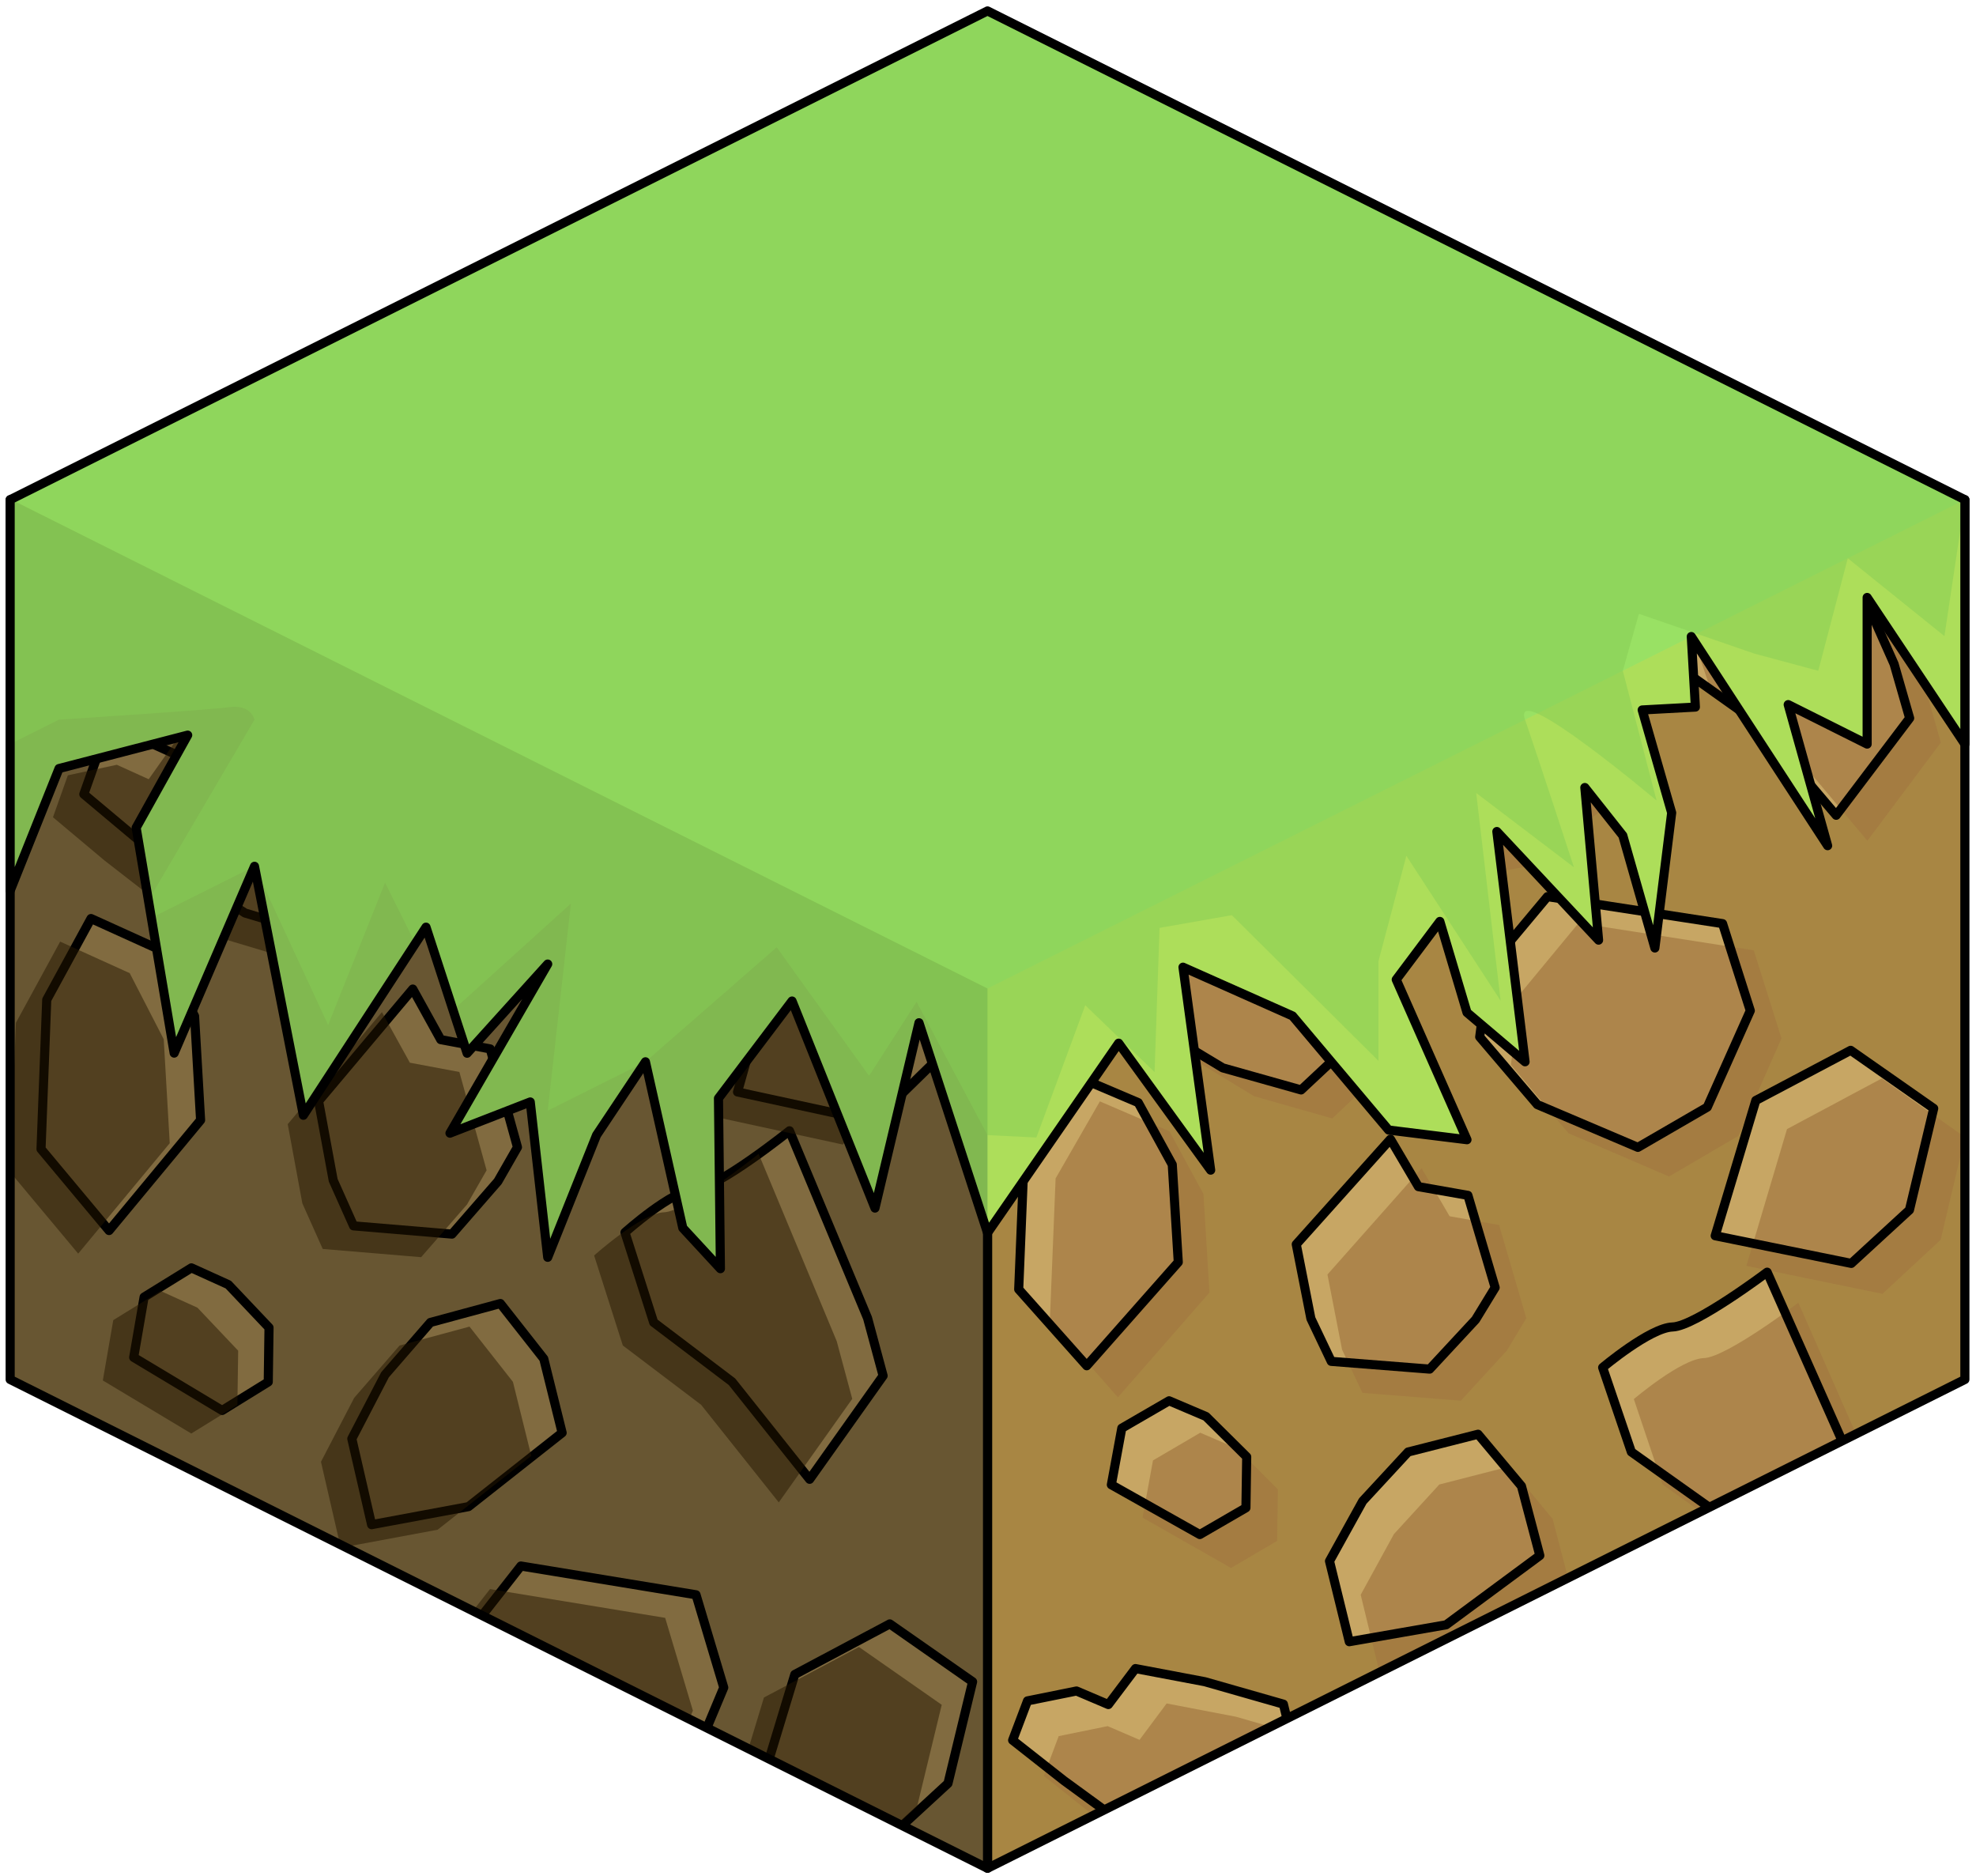 <?xml version="1.0" encoding="UTF-8" standalone="no"?><!DOCTYPE svg PUBLIC "-//W3C//DTD SVG 1.1//EN" "http://www.w3.org/Graphics/SVG/1.1/DTD/svg11.dtd"><svg width="100%" height="100%" viewBox="0 0 217 206" version="1.1" xmlns="http://www.w3.org/2000/svg" xmlns:xlink="http://www.w3.org/1999/xlink" xml:space="preserve" xmlns:serif="http://www.serif.com/" style="fill-rule:evenodd;clip-rule:evenodd;stroke-linecap:round;stroke-linejoin:round;stroke-miterlimit:1.5;"><g id="Grass_Block09"><g><path d="M215.779,54.865l0,96.598l-107.331,53.666l0,-96.598l107.331,-53.666Z" style="fill:#a88643;"/><clipPath id="_clip1"><path d="M215.779,54.865l0,96.598l-107.331,53.666l0,-96.598l107.331,-53.666Z"/></clipPath><g clip-path="url(#_clip1)"><path d="M113.976,236.019l-7.471,-8.393l0.629,-15.38l4.861,-8.365l7.639,3.249l3.734,6.804l0.66,10.712l-10.052,11.373" style="fill:#c7a664;stroke:#000;stroke-width:1px;"/><path d="M129.818,259.169l-9.713,-5.527l1.146,-6.28l5.191,-3.042l4.056,1.744l4.471,4.478l-0.085,5.659l-5.066,2.968Zm30.284,-23.855l-5.043,5.49l-10.805,-0.858l-2.238,-4.75l-1.605,-8.245l10.343,-11.669l3.071,5.268l5.435,0.966l2.991,10.238l-2.149,3.56Zm-42.702,5.118l-7.471,-8.485l0.629,-15.55l4.861,-8.457l7.639,3.284l3.734,6.879l0.66,10.831l-10.052,11.498Zm93.012,-28.564l-2.662,11.269l-6.387,5.934l-14.945,-3.07l4.461,-15.02l10.414,-5.565l9.119,6.452Zm-32.485,4.321l7.62,-4.465l4.724,-10.709l-3.045,-9.663l-19.233,-2.996l-6.432,7.782l-1.006,7.793l6.329,7.51l11.043,4.748Zm-36.987,-6.375l6.48,-6.129l-3.057,-12.703l-8.623,-2.491l-7.622,-1.459l-2.977,3.994l-3.5,-1.505l-5.378,1.098l-1.634,4.367l5.651,4.497l4.24,3.125l7.817,4.755l8.603,2.451Zm10.66,-25.764l10.639,-1.877l10.285,-7.689l-2.017,-7.71l-4.768,-5.755l-7.68,1.972l-4.984,5.448l-3.648,6.661l2.173,8.95Zm48.103,-4.723l8.068,-10.782l-1.706,-6.008l-8.575,-19.507c0,0 -7.897,6.006 -10.383,6.083c-2.485,0.077 -7.683,4.501 -7.683,4.501l3.152,9.371l8.6,6.18l8.527,10.162Zm-64.518,-7.172l-9.714,-5.527l1.146,-6.28l5.191,-3.041l4.057,1.744l4.47,4.478l-0.085,5.658l-5.065,2.968Zm30.283,-23.855l-5.042,5.49l-10.806,-0.858l-2.238,-4.75l-1.605,-8.245l10.344,-11.669l3.07,5.269l5.436,0.966l2.991,10.237l-2.15,3.56Zm-42.702,5.119l-7.47,-8.486l0.628,-15.55l4.861,-8.457l7.639,3.285l3.734,6.879l0.661,10.831l-10.053,11.498Zm93.013,-28.565l-2.662,11.27l-6.388,5.934l-14.945,-3.071l4.461,-15.019l10.415,-5.566l9.119,6.452Zm-32.486,4.321l7.621,-4.464l4.724,-10.709l-3.045,-9.663l-19.234,-2.997l-6.431,7.782l-1.006,7.794l6.329,7.509l11.042,4.748Zm-36.986,-6.374l6.48,-6.129l-3.057,-12.703l-8.623,-2.491l-7.622,-1.459l-2.977,3.994l-3.5,-1.505l-5.378,1.097l-1.634,4.368l5.651,4.496l4.24,3.125l7.816,4.756l8.604,2.451Zm10.659,-25.764l10.639,-1.878l10.285,-7.689l-2.016,-7.71l-4.769,-5.754l-7.679,1.972l-4.985,5.447l-3.648,6.662l2.173,8.95Zm48.103,-4.724l8.069,-10.782l-1.707,-6.007l-8.574,-19.507c0,0 -7.897,6.005 -10.383,6.082c-2.486,0.078 -7.683,4.502 -7.683,4.502l3.152,9.371l8.6,6.179l8.526,10.162Z" style="fill:#a37841;fill-opacity:0.7;"/><path d="M137.516,205.735l6.48,-6.062l-3.057,-12.565l-8.623,-2.463l-7.622,-1.443l-2.977,3.95l-3.5,-1.489l-5.378,1.086l-1.634,4.319l5.651,4.448l4.24,3.091l7.817,4.704l8.603,2.424Z" style="fill:#c7a664;"/><clipPath id="_clip2"><path d="M137.516,205.735l6.48,-6.062l-3.057,-12.565l-8.623,-2.463l-7.622,-1.443l-2.977,3.95l-3.5,-1.489l-5.378,1.086l-1.634,4.319l5.651,4.448l4.24,3.091l7.817,4.704l8.603,2.424Z"/></clipPath><g clip-path="url(#_clip2)"><path d="M129.818,259.169l-9.713,-5.527l1.146,-6.28l5.191,-3.042l4.056,1.744l4.471,4.478l-0.085,5.659l-5.066,2.968Zm30.284,-23.855l-5.043,5.49l-10.805,-0.858l-2.238,-4.75l-1.605,-8.245l10.343,-11.669l3.071,5.268l5.435,0.966l2.991,10.238l-2.149,3.56Zm-42.702,5.118l-7.471,-8.485l0.629,-15.55l4.861,-8.457l7.639,3.284l3.734,6.879l0.66,10.831l-10.052,11.498Zm93.012,-28.564l-2.662,11.269l-6.387,5.934l-14.945,-3.07l4.461,-15.02l10.414,-5.565l9.119,6.452Zm-32.485,4.321l7.62,-4.465l4.724,-10.709l-3.045,-9.663l-19.233,-2.996l-6.432,7.782l-1.006,7.793l6.329,7.51l11.043,4.748Zm-36.987,-6.375l6.48,-6.129l-3.057,-12.703l-8.623,-2.491l-7.622,-1.459l-2.977,3.994l-3.5,-1.505l-5.378,1.098l-1.634,4.367l5.651,4.497l4.24,3.125l7.817,4.755l8.603,2.451Zm10.66,-25.764l10.639,-1.877l10.285,-7.689l-2.017,-7.71l-4.768,-5.755l-7.68,1.972l-4.984,5.448l-3.648,6.661l2.173,8.95Zm48.103,-4.723l8.068,-10.782l-1.706,-6.008l-8.575,-19.507c0,0 -7.897,6.006 -10.383,6.083c-2.485,0.077 -7.683,4.501 -7.683,4.501l3.152,9.371l8.6,6.18l8.527,10.162Zm-64.518,-7.172l-9.714,-5.527l1.146,-6.28l5.191,-3.041l4.057,1.744l4.47,4.478l-0.085,5.658l-5.065,2.968Zm30.283,-23.855l-5.042,5.49l-10.806,-0.858l-2.238,-4.75l-1.605,-8.245l10.344,-11.669l3.07,5.269l5.436,0.966l2.991,10.237l-2.15,3.56Zm-42.702,5.119l-7.47,-8.486l0.628,-15.55l4.861,-8.457l7.639,3.285l3.734,6.879l0.661,10.831l-10.053,11.498Zm93.013,-28.565l-2.662,11.27l-6.388,5.934l-14.945,-3.071l4.461,-15.019l10.415,-5.566l9.119,6.452Zm-32.486,4.321l7.621,-4.464l4.724,-10.709l-3.045,-9.663l-19.234,-2.997l-6.431,7.782l-1.006,7.794l6.329,7.509l11.042,4.748Zm-36.986,-6.374l6.48,-6.129l-3.057,-12.703l-8.623,-2.491l-7.622,-1.459l-2.977,3.994l-3.5,-1.505l-5.378,1.097l-1.634,4.368l5.651,4.496l4.24,3.125l7.816,4.756l8.604,2.451Zm10.659,-25.764l10.639,-1.878l10.285,-7.689l-2.016,-7.71l-4.769,-5.754l-7.679,1.972l-4.985,5.447l-3.648,6.662l2.173,8.95Zm48.103,-4.724l8.069,-10.782l-1.707,-6.007l-8.574,-19.507c0,0 -7.897,6.005 -10.383,6.082c-2.486,0.078 -7.683,4.502 -7.683,4.502l3.152,9.371l8.6,6.179l8.526,10.162Z" style="fill:#a37841;fill-opacity:0.7;"/></g><path d="M137.516,205.735l6.48,-6.062l-3.057,-12.565l-8.623,-2.463l-7.622,-1.443l-2.977,3.95l-3.5,-1.489l-5.378,1.086l-1.634,4.319l5.651,4.448l4.24,3.091l7.817,4.704l8.603,2.424Z" style="fill:none;stroke:#000;stroke-width:1px;"/><path d="M174.503,212.04l7.62,-4.416l4.724,-10.592l-3.045,-9.558l-19.233,-2.963l-6.432,7.697l-1.006,7.708l6.329,7.428l11.043,4.696Z" style="fill:#c7a664;stroke:#000;stroke-width:1px;"/><path d="M196.279,175.58l8.068,-10.665l-1.706,-5.942l-8.575,-19.294c0,0 -7.897,5.94 -10.383,6.016c-2.485,0.077 -7.683,4.453 -7.683,4.453l3.152,9.269l8.6,6.112l8.527,10.051Z" style="fill:#c7a664;"/><clipPath id="_clip3"><path d="M196.279,175.58l8.068,-10.665l-1.706,-5.942l-8.575,-19.294c0,0 -7.897,5.94 -10.383,6.016c-2.485,0.077 -7.683,4.453 -7.683,4.453l3.152,9.269l8.6,6.112l8.527,10.051Z"/></clipPath><g clip-path="url(#_clip3)"><path d="M129.818,259.169l-9.713,-5.527l1.146,-6.28l5.191,-3.042l4.056,1.744l4.471,4.478l-0.085,5.659l-5.066,2.968Zm30.284,-23.855l-5.043,5.49l-10.805,-0.858l-2.238,-4.75l-1.605,-8.245l10.343,-11.669l3.071,5.268l5.435,0.966l2.991,10.238l-2.149,3.56Zm-42.702,5.118l-7.471,-8.485l0.629,-15.55l4.861,-8.457l7.639,3.284l3.734,6.879l0.66,10.831l-10.052,11.498Zm93.012,-28.564l-2.662,11.269l-6.387,5.934l-14.945,-3.07l4.461,-15.02l10.414,-5.565l9.119,6.452Zm-32.485,4.321l7.62,-4.465l4.724,-10.709l-3.045,-9.663l-19.233,-2.996l-6.432,7.782l-1.006,7.793l6.329,7.51l11.043,4.748Zm-36.987,-6.375l6.48,-6.129l-3.057,-12.703l-8.623,-2.491l-7.622,-1.459l-2.977,3.994l-3.5,-1.505l-5.378,1.098l-1.634,4.367l5.651,4.497l4.24,3.125l7.817,4.755l8.603,2.451Zm10.66,-25.764l10.639,-1.877l10.285,-7.689l-2.017,-7.71l-4.768,-5.755l-7.68,1.972l-4.984,5.448l-3.648,6.661l2.173,8.95Zm48.103,-4.723l8.068,-10.782l-1.706,-6.008l-8.575,-19.507c0,0 -7.897,6.006 -10.383,6.083c-2.485,0.077 -7.683,4.501 -7.683,4.501l3.152,9.371l8.6,6.18l8.527,10.162Zm-64.518,-7.172l-9.714,-5.527l1.146,-6.28l5.191,-3.041l4.057,1.744l4.47,4.478l-0.085,5.658l-5.065,2.968Zm30.283,-23.855l-5.042,5.49l-10.806,-0.858l-2.238,-4.75l-1.605,-8.245l10.344,-11.669l3.07,5.269l5.436,0.966l2.991,10.237l-2.15,3.56Zm-42.702,5.119l-7.47,-8.486l0.628,-15.55l4.861,-8.457l7.639,3.285l3.734,6.879l0.661,10.831l-10.053,11.498Zm93.013,-28.565l-2.662,11.27l-6.388,5.934l-14.945,-3.071l4.461,-15.019l10.415,-5.566l9.119,6.452Zm-32.486,4.321l7.621,-4.464l4.724,-10.709l-3.045,-9.663l-19.234,-2.997l-6.431,7.782l-1.006,7.794l6.329,7.509l11.042,4.748Zm-36.986,-6.374l6.48,-6.129l-3.057,-12.703l-8.623,-2.491l-7.622,-1.459l-2.977,3.994l-3.5,-1.505l-5.378,1.097l-1.634,4.368l5.651,4.496l4.24,3.125l7.816,4.756l8.604,2.451Zm10.659,-25.764l10.639,-1.878l10.285,-7.689l-2.016,-7.71l-4.769,-5.754l-7.679,1.972l-4.985,5.447l-3.648,6.662l2.173,8.95Zm48.103,-4.724l8.069,-10.782l-1.707,-6.007l-8.574,-19.507c0,0 -7.897,6.005 -10.383,6.082c-2.486,0.078 -7.683,4.502 -7.683,4.502l3.152,9.371l8.6,6.179l8.526,10.162Z" style="fill:#a37841;fill-opacity:0.7;"/></g><path d="M196.279,175.58l8.068,-10.665l-1.706,-5.942l-8.575,-19.294c0,0 -7.897,5.94 -10.383,6.016c-2.485,0.077 -7.683,4.453 -7.683,4.453l3.152,9.269l8.6,6.112l8.527,10.051Z" style="fill:none;stroke:#000;stroke-width:1px;"/><path d="M148.176,180.252l10.639,-1.857l10.285,-7.605l-2.017,-7.626l-4.768,-5.692l-7.68,1.95l-4.984,5.389l-3.648,6.588l2.173,8.853" style="fill:#c7a664;"/><clipPath id="_clip4"><path d="M148.176,180.252l10.639,-1.857l10.285,-7.605l-2.017,-7.626l-4.768,-5.692l-7.68,1.95l-4.984,5.389l-3.648,6.588l2.173,8.853"/></clipPath><g clip-path="url(#_clip4)"><path d="M129.818,259.169l-9.713,-5.527l1.146,-6.28l5.191,-3.042l4.056,1.744l4.471,4.478l-0.085,5.659l-5.066,2.968Zm30.284,-23.855l-5.043,5.49l-10.805,-0.858l-2.238,-4.75l-1.605,-8.245l10.343,-11.669l3.071,5.268l5.435,0.966l2.991,10.238l-2.149,3.56Zm-42.702,5.118l-7.471,-8.485l0.629,-15.55l4.861,-8.457l7.639,3.284l3.734,6.879l0.66,10.831l-10.052,11.498Zm93.012,-28.564l-2.662,11.269l-6.387,5.934l-14.945,-3.07l4.461,-15.02l10.414,-5.565l9.119,6.452Zm-32.485,4.321l7.62,-4.465l4.724,-10.709l-3.045,-9.663l-19.233,-2.996l-6.432,7.782l-1.006,7.793l6.329,7.51l11.043,4.748Zm-36.987,-6.375l6.48,-6.129l-3.057,-12.703l-8.623,-2.491l-7.622,-1.459l-2.977,3.994l-3.5,-1.505l-5.378,1.098l-1.634,4.367l5.651,4.497l4.24,3.125l7.817,4.755l8.603,2.451Zm10.66,-25.764l10.639,-1.877l10.285,-7.689l-2.017,-7.71l-4.768,-5.755l-7.68,1.972l-4.984,5.448l-3.648,6.661l2.173,8.95Zm48.103,-4.723l8.068,-10.782l-1.706,-6.008l-8.575,-19.507c0,0 -7.897,6.006 -10.383,6.083c-2.485,0.077 -7.683,4.501 -7.683,4.501l3.152,9.371l8.6,6.18l8.527,10.162Zm-64.518,-7.172l-9.714,-5.527l1.146,-6.28l5.191,-3.041l4.057,1.744l4.47,4.478l-0.085,5.658l-5.065,2.968Zm30.283,-23.855l-5.042,5.49l-10.806,-0.858l-2.238,-4.75l-1.605,-8.245l10.344,-11.669l3.07,5.269l5.436,0.966l2.991,10.237l-2.15,3.56Zm-42.702,5.119l-7.47,-8.486l0.628,-15.55l4.861,-8.457l7.639,3.285l3.734,6.879l0.661,10.831l-10.053,11.498Zm93.013,-28.565l-2.662,11.27l-6.388,5.934l-14.945,-3.071l4.461,-15.019l10.415,-5.566l9.119,6.452Zm-32.486,4.321l7.621,-4.464l4.724,-10.709l-3.045,-9.663l-19.234,-2.997l-6.431,7.782l-1.006,7.794l6.329,7.509l11.042,4.748Zm-36.986,-6.374l6.48,-6.129l-3.057,-12.703l-8.623,-2.491l-7.622,-1.459l-2.977,3.994l-3.5,-1.505l-5.378,1.097l-1.634,4.368l5.651,4.496l4.24,3.125l7.816,4.756l8.604,2.451Zm10.659,-25.764l10.639,-1.878l10.285,-7.689l-2.016,-7.71l-4.769,-5.754l-7.679,1.972l-4.985,5.447l-3.648,6.662l2.173,8.95Zm48.103,-4.724l8.069,-10.782l-1.707,-6.007l-8.574,-19.507c0,0 -7.897,6.005 -10.383,6.082c-2.486,0.078 -7.683,4.502 -7.683,4.502l3.152,9.371l8.6,6.179l8.526,10.162Z" style="fill:#a37841;fill-opacity:0.7;"/></g><path d="M148.176,180.252l10.639,-1.857l10.285,-7.605l-2.017,-7.626l-4.768,-5.692l-7.68,1.95l-4.984,5.389l-3.648,6.588l2.173,8.853" style="fill:none;stroke:#000;stroke-width:1px;"/><path d="M206.988,207.766l-9.119,-6.381l-10.414,5.505l-4.461,14.855l14.945,3.037l6.387,-5.869l2.662,-11.147" style="fill:#c7a664;"/><clipPath id="_clip5"><path d="M206.988,207.766l-9.119,-6.381l-10.414,5.505l-4.461,14.855l14.945,3.037l6.387,-5.869l2.662,-11.147"/></clipPath><g clip-path="url(#_clip5)"><path d="M129.818,259.169l-9.713,-5.527l1.146,-6.28l5.191,-3.042l4.056,1.744l4.471,4.478l-0.085,5.659l-5.066,2.968Zm30.284,-23.855l-5.043,5.49l-10.805,-0.858l-2.238,-4.75l-1.605,-8.245l10.343,-11.669l3.071,5.268l5.435,0.966l2.991,10.238l-2.149,3.56Zm-42.702,5.118l-7.471,-8.485l0.629,-15.55l4.861,-8.457l7.639,3.284l3.734,6.879l0.66,10.831l-10.052,11.498Zm93.012,-28.564l-2.662,11.269l-6.387,5.934l-14.945,-3.07l4.461,-15.02l10.414,-5.565l9.119,6.452Zm-32.485,4.321l7.62,-4.465l4.724,-10.709l-3.045,-9.663l-19.233,-2.996l-6.432,7.782l-1.006,7.793l6.329,7.51l11.043,4.748Zm-36.987,-6.375l6.48,-6.129l-3.057,-12.703l-8.623,-2.491l-7.622,-1.459l-2.977,3.994l-3.5,-1.505l-5.378,1.098l-1.634,4.367l5.651,4.497l4.24,3.125l7.817,4.755l8.603,2.451Zm10.66,-25.764l10.639,-1.877l10.285,-7.689l-2.017,-7.71l-4.768,-5.755l-7.68,1.972l-4.984,5.448l-3.648,6.661l2.173,8.95Zm48.103,-4.723l8.068,-10.782l-1.706,-6.008l-8.575,-19.507c0,0 -7.897,6.006 -10.383,6.083c-2.485,0.077 -7.683,4.501 -7.683,4.501l3.152,9.371l8.6,6.18l8.527,10.162Zm-64.518,-7.172l-9.714,-5.527l1.146,-6.28l5.191,-3.041l4.057,1.744l4.47,4.478l-0.085,5.658l-5.065,2.968Zm30.283,-23.855l-5.042,5.49l-10.806,-0.858l-2.238,-4.75l-1.605,-8.245l10.344,-11.669l3.07,5.269l5.436,0.966l2.991,10.237l-2.15,3.56Zm-42.702,5.119l-7.47,-8.486l0.628,-15.55l4.861,-8.457l7.639,3.285l3.734,6.879l0.661,10.831l-10.053,11.498Zm93.013,-28.565l-2.662,11.27l-6.388,5.934l-14.945,-3.071l4.461,-15.019l10.415,-5.566l9.119,6.452Zm-32.486,4.321l7.621,-4.464l4.724,-10.709l-3.045,-9.663l-19.234,-2.997l-6.431,7.782l-1.006,7.794l6.329,7.509l11.042,4.748Zm-36.986,-6.374l6.48,-6.129l-3.057,-12.703l-8.623,-2.491l-7.622,-1.459l-2.977,3.994l-3.5,-1.505l-5.378,1.097l-1.634,4.368l5.651,4.496l4.24,3.125l7.816,4.756l8.604,2.451Zm10.659,-25.764l10.639,-1.878l10.285,-7.689l-2.016,-7.71l-4.769,-5.754l-7.679,1.972l-4.985,5.447l-3.648,6.662l2.173,8.95Zm48.103,-4.724l8.069,-10.782l-1.707,-6.007l-8.574,-19.507c0,0 -7.897,6.005 -10.383,6.082c-2.486,0.078 -7.683,4.502 -7.683,4.502l3.152,9.371l8.6,6.179l8.526,10.162Z" style="fill:#a37841;fill-opacity:0.7;"/></g><path d="M206.988,207.766l-9.119,-6.381l-10.414,5.505l-4.461,14.855l14.945,3.037l6.387,-5.869l2.662,-11.147" style="fill:none;stroke:#000;stroke-width:1px;"/><path d="M119.342,149.954l-7.47,-8.393l0.628,-15.38l4.862,-8.365l7.638,3.249l3.735,6.804l0.66,10.712l-10.053,11.373" style="fill:#c7a664;"/><clipPath id="_clip6"><path d="M119.342,149.954l-7.47,-8.393l0.628,-15.38l4.862,-8.365l7.638,3.249l3.735,6.804l0.66,10.712l-10.053,11.373"/></clipPath><g clip-path="url(#_clip6)"><path d="M129.818,259.169l-9.713,-5.527l1.146,-6.28l5.191,-3.042l4.056,1.744l4.471,4.478l-0.085,5.659l-5.066,2.968Zm30.284,-23.855l-5.043,5.49l-10.805,-0.858l-2.238,-4.75l-1.605,-8.245l10.343,-11.669l3.071,5.268l5.435,0.966l2.991,10.238l-2.149,3.56Zm-42.702,5.118l-7.471,-8.485l0.629,-15.55l4.861,-8.457l7.639,3.284l3.734,6.879l0.66,10.831l-10.052,11.498Zm93.012,-28.564l-2.662,11.269l-6.387,5.934l-14.945,-3.07l4.461,-15.02l10.414,-5.565l9.119,6.452Zm-32.485,4.321l7.62,-4.465l4.724,-10.709l-3.045,-9.663l-19.233,-2.996l-6.432,7.782l-1.006,7.793l6.329,7.51l11.043,4.748Zm-36.987,-6.375l6.48,-6.129l-3.057,-12.703l-8.623,-2.491l-7.622,-1.459l-2.977,3.994l-3.5,-1.505l-5.378,1.098l-1.634,4.367l5.651,4.497l4.24,3.125l7.817,4.755l8.603,2.451Zm10.66,-25.764l10.639,-1.877l10.285,-7.689l-2.017,-7.71l-4.768,-5.755l-7.68,1.972l-4.984,5.448l-3.648,6.661l2.173,8.95Zm48.103,-4.723l8.068,-10.782l-1.706,-6.008l-8.575,-19.507c0,0 -7.897,6.006 -10.383,6.083c-2.485,0.077 -7.683,4.501 -7.683,4.501l3.152,9.371l8.6,6.18l8.527,10.162Zm-64.518,-7.172l-9.714,-5.527l1.146,-6.28l5.191,-3.041l4.057,1.744l4.47,4.478l-0.085,5.658l-5.065,2.968Zm30.283,-23.855l-5.042,5.49l-10.806,-0.858l-2.238,-4.75l-1.605,-8.245l10.344,-11.669l3.07,5.269l5.436,0.966l2.991,10.237l-2.15,3.56Zm-42.702,5.119l-7.47,-8.486l0.628,-15.55l4.861,-8.457l7.639,3.285l3.734,6.879l0.661,10.831l-10.053,11.498Zm93.013,-28.565l-2.662,11.27l-6.388,5.934l-14.945,-3.071l4.461,-15.019l10.415,-5.566l9.119,6.452Zm-32.486,4.321l7.621,-4.464l4.724,-10.709l-3.045,-9.663l-19.234,-2.997l-6.431,7.782l-1.006,7.794l6.329,7.509l11.042,4.748Zm-36.986,-6.374l6.48,-6.129l-3.057,-12.703l-8.623,-2.491l-7.622,-1.459l-2.977,3.994l-3.5,-1.505l-5.378,1.097l-1.634,4.368l5.651,4.496l4.24,3.125l7.816,4.756l8.604,2.451Zm10.659,-25.764l10.639,-1.878l10.285,-7.689l-2.016,-7.71l-4.769,-5.754l-7.679,1.972l-4.985,5.447l-3.648,6.662l2.173,8.95Zm48.103,-4.724l8.069,-10.782l-1.707,-6.007l-8.574,-19.507c0,0 -7.897,6.005 -10.383,6.082c-2.486,0.078 -7.683,4.502 -7.683,4.502l3.152,9.371l8.6,6.179l8.526,10.162Z" style="fill:#a37841;fill-opacity:0.7;"/></g><path d="M119.342,149.954l-7.47,-8.393l0.628,-15.38l4.862,-8.365l7.638,3.249l3.735,6.804l0.66,10.712l-10.053,11.373" style="fill:none;stroke:#000;stroke-width:1px;"/><path d="M131.761,168.486l-9.714,-5.466l1.146,-6.212l5.192,-3.008l4.056,1.725l4.47,4.429l-0.085,5.597l-5.065,2.935Z" style="fill:#c7a664;"/><clipPath id="_clip7"><path d="M131.761,168.486l-9.714,-5.466l1.146,-6.212l5.192,-3.008l4.056,1.725l4.47,4.429l-0.085,5.597l-5.065,2.935Z"/></clipPath><g clip-path="url(#_clip7)"><path d="M129.818,259.169l-9.713,-5.527l1.146,-6.28l5.191,-3.042l4.056,1.744l4.471,4.478l-0.085,5.659l-5.066,2.968Zm30.284,-23.855l-5.043,5.49l-10.805,-0.858l-2.238,-4.75l-1.605,-8.245l10.343,-11.669l3.071,5.268l5.435,0.966l2.991,10.238l-2.149,3.56Zm-42.702,5.118l-7.471,-8.485l0.629,-15.55l4.861,-8.457l7.639,3.284l3.734,6.879l0.66,10.831l-10.052,11.498Zm93.012,-28.564l-2.662,11.269l-6.387,5.934l-14.945,-3.07l4.461,-15.02l10.414,-5.565l9.119,6.452Zm-32.485,4.321l7.62,-4.465l4.724,-10.709l-3.045,-9.663l-19.233,-2.996l-6.432,7.782l-1.006,7.793l6.329,7.51l11.043,4.748Zm-36.987,-6.375l6.48,-6.129l-3.057,-12.703l-8.623,-2.491l-7.622,-1.459l-2.977,3.994l-3.5,-1.505l-5.378,1.098l-1.634,4.367l5.651,4.497l4.24,3.125l7.817,4.755l8.603,2.451Zm10.66,-25.764l10.639,-1.877l10.285,-7.689l-2.017,-7.71l-4.768,-5.755l-7.68,1.972l-4.984,5.448l-3.648,6.661l2.173,8.95Zm48.103,-4.723l8.068,-10.782l-1.706,-6.008l-8.575,-19.507c0,0 -7.897,6.006 -10.383,6.083c-2.485,0.077 -7.683,4.501 -7.683,4.501l3.152,9.371l8.6,6.18l8.527,10.162Zm-64.518,-7.172l-9.714,-5.527l1.146,-6.28l5.191,-3.041l4.057,1.744l4.47,4.478l-0.085,5.658l-5.065,2.968Zm30.283,-23.855l-5.042,5.49l-10.806,-0.858l-2.238,-4.75l-1.605,-8.245l10.344,-11.669l3.07,5.269l5.436,0.966l2.991,10.237l-2.15,3.56Zm-42.702,5.119l-7.47,-8.486l0.628,-15.55l4.861,-8.457l7.639,3.285l3.734,6.879l0.661,10.831l-10.053,11.498Zm93.013,-28.565l-2.662,11.27l-6.388,5.934l-14.945,-3.071l4.461,-15.019l10.415,-5.566l9.119,6.452Zm-32.486,4.321l7.621,-4.464l4.724,-10.709l-3.045,-9.663l-19.234,-2.997l-6.431,7.782l-1.006,7.794l6.329,7.509l11.042,4.748Zm-36.986,-6.374l6.48,-6.129l-3.057,-12.703l-8.623,-2.491l-7.622,-1.459l-2.977,3.994l-3.5,-1.505l-5.378,1.097l-1.634,4.368l5.651,4.496l4.24,3.125l7.816,4.756l8.604,2.451Zm10.659,-25.764l10.639,-1.878l10.285,-7.689l-2.016,-7.71l-4.769,-5.754l-7.679,1.972l-4.985,5.447l-3.648,6.662l2.173,8.95Zm48.103,-4.724l8.069,-10.782l-1.707,-6.007l-8.574,-19.507c0,0 -7.897,6.005 -10.383,6.082c-2.486,0.078 -7.683,4.502 -7.683,4.502l3.152,9.371l8.6,6.179l8.526,10.162Z" style="fill:#a37841;fill-opacity:0.7;"/></g><path d="M131.761,168.486l-9.714,-5.466l1.146,-6.212l5.192,-3.008l4.056,1.725l4.47,4.429l-0.085,5.597l-5.065,2.935Z" style="fill:none;stroke:#000;stroke-width:1px;"/><path d="M162.044,144.891l-5.042,5.431l-10.806,-0.849l-2.237,-4.698l-1.606,-8.155l10.344,-11.542l3.07,5.211l5.436,0.955l2.991,10.126l-2.15,3.521" style="fill:#c7a664;"/><clipPath id="_clip8"><path d="M162.044,144.891l-5.042,5.431l-10.806,-0.849l-2.237,-4.698l-1.606,-8.155l10.344,-11.542l3.07,5.211l5.436,0.955l2.991,10.126l-2.15,3.521"/></clipPath><g clip-path="url(#_clip8)"><path d="M129.818,259.169l-9.713,-5.527l1.146,-6.28l5.191,-3.042l4.056,1.744l4.471,4.478l-0.085,5.659l-5.066,2.968Zm30.284,-23.855l-5.043,5.49l-10.805,-0.858l-2.238,-4.75l-1.605,-8.245l10.343,-11.669l3.071,5.268l5.435,0.966l2.991,10.238l-2.149,3.56Zm-42.702,5.118l-7.471,-8.485l0.629,-15.55l4.861,-8.457l7.639,3.284l3.734,6.879l0.66,10.831l-10.052,11.498Zm93.012,-28.564l-2.662,11.269l-6.387,5.934l-14.945,-3.07l4.461,-15.02l10.414,-5.565l9.119,6.452Zm-32.485,4.321l7.62,-4.465l4.724,-10.709l-3.045,-9.663l-19.233,-2.996l-6.432,7.782l-1.006,7.793l6.329,7.51l11.043,4.748Zm-36.987,-6.375l6.48,-6.129l-3.057,-12.703l-8.623,-2.491l-7.622,-1.459l-2.977,3.994l-3.5,-1.505l-5.378,1.098l-1.634,4.367l5.651,4.497l4.24,3.125l7.817,4.755l8.603,2.451Zm10.66,-25.764l10.639,-1.877l10.285,-7.689l-2.017,-7.71l-4.768,-5.755l-7.68,1.972l-4.984,5.448l-3.648,6.661l2.173,8.95Zm48.103,-4.723l8.068,-10.782l-1.706,-6.008l-8.575,-19.507c0,0 -7.897,6.006 -10.383,6.083c-2.485,0.077 -7.683,4.501 -7.683,4.501l3.152,9.371l8.6,6.18l8.527,10.162Zm-64.518,-7.172l-9.714,-5.527l1.146,-6.28l5.191,-3.041l4.057,1.744l4.47,4.478l-0.085,5.658l-5.065,2.968Zm30.283,-23.855l-5.042,5.49l-10.806,-0.858l-2.238,-4.75l-1.605,-8.245l10.344,-11.669l3.07,5.269l5.436,0.966l2.991,10.237l-2.15,3.56Zm-42.702,5.119l-7.47,-8.486l0.628,-15.55l4.861,-8.457l7.639,3.285l3.734,6.879l0.661,10.831l-10.053,11.498Zm93.013,-28.565l-2.662,11.27l-6.388,5.934l-14.945,-3.071l4.461,-15.019l10.415,-5.566l9.119,6.452Zm-32.486,4.321l7.621,-4.464l4.724,-10.709l-3.045,-9.663l-19.234,-2.997l-6.431,7.782l-1.006,7.794l6.329,7.509l11.042,4.748Zm-36.986,-6.374l6.48,-6.129l-3.057,-12.703l-8.623,-2.491l-7.622,-1.459l-2.977,3.994l-3.5,-1.505l-5.378,1.097l-1.634,4.368l5.651,4.496l4.24,3.125l7.816,4.756l8.604,2.451Zm10.659,-25.764l10.639,-1.878l10.285,-7.689l-2.016,-7.71l-4.769,-5.754l-7.679,1.972l-4.985,5.447l-3.648,6.662l2.173,8.95Zm48.103,-4.724l8.069,-10.782l-1.707,-6.007l-8.574,-19.507c0,0 -7.897,6.005 -10.383,6.082c-2.486,0.078 -7.683,4.502 -7.683,4.502l3.152,9.371l8.6,6.179l8.526,10.162Z" style="fill:#a37841;fill-opacity:0.7;"/></g><path d="M162.044,144.891l-5.042,5.431l-10.806,-0.849l-2.237,-4.698l-1.606,-8.155l10.344,-11.542l3.07,5.211l5.436,0.955l2.991,10.126l-2.15,3.521" style="fill:none;stroke:#000;stroke-width:1px;"/><path d="M142.883,119.67l6.48,-6.062l-3.057,-12.565l-8.623,-2.464l-7.622,-1.443l-2.977,3.951l-3.5,-1.489l-5.378,1.086l-1.634,4.319l5.651,4.448l4.24,3.091l7.816,4.704l8.604,2.424Z" style="fill:#c7a664;"/><clipPath id="_clip9"><path d="M142.883,119.67l6.48,-6.062l-3.057,-12.565l-8.623,-2.464l-7.622,-1.443l-2.977,3.951l-3.5,-1.489l-5.378,1.086l-1.634,4.319l5.651,4.448l4.24,3.091l7.816,4.704l8.604,2.424Z"/></clipPath><g clip-path="url(#_clip9)"><path d="M129.818,259.169l-9.713,-5.527l1.146,-6.28l5.191,-3.042l4.056,1.744l4.471,4.478l-0.085,5.659l-5.066,2.968Zm30.284,-23.855l-5.043,5.49l-10.805,-0.858l-2.238,-4.75l-1.605,-8.245l10.343,-11.669l3.071,5.268l5.435,0.966l2.991,10.238l-2.149,3.56Zm-42.702,5.118l-7.471,-8.485l0.629,-15.55l4.861,-8.457l7.639,3.284l3.734,6.879l0.66,10.831l-10.052,11.498Zm93.012,-28.564l-2.662,11.269l-6.387,5.934l-14.945,-3.07l4.461,-15.02l10.414,-5.565l9.119,6.452Zm-32.485,4.321l7.62,-4.465l4.724,-10.709l-3.045,-9.663l-19.233,-2.996l-6.432,7.782l-1.006,7.793l6.329,7.51l11.043,4.748Zm-36.987,-6.375l6.48,-6.129l-3.057,-12.703l-8.623,-2.491l-7.622,-1.459l-2.977,3.994l-3.5,-1.505l-5.378,1.098l-1.634,4.367l5.651,4.497l4.24,3.125l7.817,4.755l8.603,2.451Zm10.66,-25.764l10.639,-1.877l10.285,-7.689l-2.017,-7.71l-4.768,-5.755l-7.68,1.972l-4.984,5.448l-3.648,6.661l2.173,8.95Zm48.103,-4.723l8.068,-10.782l-1.706,-6.008l-8.575,-19.507c0,0 -7.897,6.006 -10.383,6.083c-2.485,0.077 -7.683,4.501 -7.683,4.501l3.152,9.371l8.6,6.18l8.527,10.162Zm-64.518,-7.172l-9.714,-5.527l1.146,-6.28l5.191,-3.041l4.057,1.744l4.47,4.478l-0.085,5.658l-5.065,2.968Zm30.283,-23.855l-5.042,5.49l-10.806,-0.858l-2.238,-4.75l-1.605,-8.245l10.344,-11.669l3.07,5.269l5.436,0.966l2.991,10.237l-2.15,3.56Zm-42.702,5.119l-7.47,-8.486l0.628,-15.55l4.861,-8.457l7.639,3.285l3.734,6.879l0.661,10.831l-10.053,11.498Zm93.013,-28.565l-2.662,11.27l-6.388,5.934l-14.945,-3.071l4.461,-15.019l10.415,-5.566l9.119,6.452Zm-32.486,4.321l7.621,-4.464l4.724,-10.709l-3.045,-9.663l-19.234,-2.997l-6.431,7.782l-1.006,7.794l6.329,7.509l11.042,4.748Zm-36.986,-6.374l6.48,-6.129l-3.057,-12.703l-8.623,-2.491l-7.622,-1.459l-2.977,3.994l-3.5,-1.505l-5.378,1.097l-1.634,4.368l5.651,4.496l4.24,3.125l7.816,4.756l8.604,2.451Zm10.659,-25.764l10.639,-1.878l10.285,-7.689l-2.016,-7.71l-4.769,-5.754l-7.679,1.972l-4.985,5.447l-3.648,6.662l2.173,8.95Zm48.103,-4.724l8.069,-10.782l-1.707,-6.007l-8.574,-19.507c0,0 -7.897,6.005 -10.383,6.082c-2.486,0.078 -7.683,4.502 -7.683,4.502l3.152,9.371l8.6,6.179l8.526,10.162Z" style="fill:#a37841;fill-opacity:0.7;"/></g><path d="M142.883,119.67l6.48,-6.062l-3.057,-12.565l-8.623,-2.464l-7.622,-1.443l-2.977,3.951l-3.5,-1.489l-5.378,1.086l-1.634,4.319l5.651,4.448l4.24,3.091l7.816,4.704l8.604,2.424Z" style="fill:none;stroke:#000;stroke-width:1px;"/><path d="M179.869,125.975l7.621,-4.416l4.724,-10.592l-3.045,-9.558l-19.234,-2.963l-6.431,7.697l-1.006,7.708l6.329,7.428l11.042,4.696Z" style="fill:#c7a664;"/><clipPath id="_clip10"><path d="M179.869,125.975l7.621,-4.416l4.724,-10.592l-3.045,-9.558l-19.234,-2.963l-6.431,7.697l-1.006,7.708l6.329,7.428l11.042,4.696Z"/></clipPath><g clip-path="url(#_clip10)"><path d="M129.818,259.169l-9.713,-5.527l1.146,-6.28l5.191,-3.042l4.056,1.744l4.471,4.478l-0.085,5.659l-5.066,2.968Zm30.284,-23.855l-5.043,5.49l-10.805,-0.858l-2.238,-4.75l-1.605,-8.245l10.343,-11.669l3.071,5.268l5.435,0.966l2.991,10.238l-2.149,3.56Zm-42.702,5.118l-7.471,-8.485l0.629,-15.55l4.861,-8.457l7.639,3.284l3.734,6.879l0.66,10.831l-10.052,11.498Zm93.012,-28.564l-2.662,11.269l-6.387,5.934l-14.945,-3.07l4.461,-15.02l10.414,-5.565l9.119,6.452Zm-32.485,4.321l7.62,-4.465l4.724,-10.709l-3.045,-9.663l-19.233,-2.996l-6.432,7.782l-1.006,7.793l6.329,7.51l11.043,4.748Zm-36.987,-6.375l6.48,-6.129l-3.057,-12.703l-8.623,-2.491l-7.622,-1.459l-2.977,3.994l-3.5,-1.505l-5.378,1.098l-1.634,4.367l5.651,4.497l4.24,3.125l7.817,4.755l8.603,2.451Zm10.66,-25.764l10.639,-1.877l10.285,-7.689l-2.017,-7.71l-4.768,-5.755l-7.68,1.972l-4.984,5.448l-3.648,6.661l2.173,8.95Zm48.103,-4.723l8.068,-10.782l-1.706,-6.008l-8.575,-19.507c0,0 -7.897,6.006 -10.383,6.083c-2.485,0.077 -7.683,4.501 -7.683,4.501l3.152,9.371l8.6,6.18l8.527,10.162Zm-64.518,-7.172l-9.714,-5.527l1.146,-6.28l5.191,-3.041l4.057,1.744l4.47,4.478l-0.085,5.658l-5.065,2.968Zm30.283,-23.855l-5.042,5.49l-10.806,-0.858l-2.238,-4.75l-1.605,-8.245l10.344,-11.669l3.07,5.269l5.436,0.966l2.991,10.237l-2.15,3.56Zm-42.702,5.119l-7.47,-8.486l0.628,-15.55l4.861,-8.457l7.639,3.285l3.734,6.879l0.661,10.831l-10.053,11.498Zm93.013,-28.565l-2.662,11.27l-6.388,5.934l-14.945,-3.071l4.461,-15.019l10.415,-5.566l9.119,6.452Zm-32.486,4.321l7.621,-4.464l4.724,-10.709l-3.045,-9.663l-19.234,-2.997l-6.431,7.782l-1.006,7.794l6.329,7.509l11.042,4.748Zm-36.986,-6.374l6.48,-6.129l-3.057,-12.703l-8.623,-2.491l-7.622,-1.459l-2.977,3.994l-3.5,-1.505l-5.378,1.097l-1.634,4.368l5.651,4.496l4.24,3.125l7.816,4.756l8.604,2.451Zm10.659,-25.764l10.639,-1.878l10.285,-7.689l-2.016,-7.71l-4.769,-5.754l-7.679,1.972l-4.985,5.447l-3.648,6.662l2.173,8.95Zm48.103,-4.724l8.069,-10.782l-1.707,-6.007l-8.574,-19.507c0,0 -7.897,6.005 -10.383,6.082c-2.486,0.078 -7.683,4.502 -7.683,4.502l3.152,9.371l8.6,6.179l8.526,10.162Z" style="fill:#a37841;fill-opacity:0.7;"/></g><path d="M179.869,125.975l7.621,-4.416l4.724,-10.592l-3.045,-9.558l-19.234,-2.963l-6.431,7.697l-1.006,7.708l6.329,7.428l11.042,4.696Z" style="fill:none;stroke:#000;stroke-width:1px;"/><path d="M201.645,89.515l8.069,-10.665l-1.707,-5.942l-8.574,-19.294c0,0 -7.897,5.94 -10.383,6.016c-2.486,0.077 -7.683,4.453 -7.683,4.453l3.152,9.269l8.6,6.111l8.526,10.052Z" style="fill:#c7a664;"/><clipPath id="_clip11"><path d="M201.645,89.515l8.069,-10.665l-1.707,-5.942l-8.574,-19.294c0,0 -7.897,5.94 -10.383,6.016c-2.486,0.077 -7.683,4.453 -7.683,4.453l3.152,9.269l8.6,6.111l8.526,10.052Z"/></clipPath><g clip-path="url(#_clip11)"><path d="M129.818,259.169l-9.713,-5.527l1.146,-6.28l5.191,-3.042l4.056,1.744l4.471,4.478l-0.085,5.659l-5.066,2.968Zm30.284,-23.855l-5.043,5.49l-10.805,-0.858l-2.238,-4.75l-1.605,-8.245l10.343,-11.669l3.071,5.268l5.435,0.966l2.991,10.238l-2.149,3.56Zm-42.702,5.118l-7.471,-8.485l0.629,-15.55l4.861,-8.457l7.639,3.284l3.734,6.879l0.66,10.831l-10.052,11.498Zm93.012,-28.564l-2.662,11.269l-6.387,5.934l-14.945,-3.07l4.461,-15.02l10.414,-5.565l9.119,6.452Zm-32.485,4.321l7.62,-4.465l4.724,-10.709l-3.045,-9.663l-19.233,-2.996l-6.432,7.782l-1.006,7.793l6.329,7.51l11.043,4.748Zm-36.987,-6.375l6.48,-6.129l-3.057,-12.703l-8.623,-2.491l-7.622,-1.459l-2.977,3.994l-3.5,-1.505l-5.378,1.098l-1.634,4.367l5.651,4.497l4.24,3.125l7.817,4.755l8.603,2.451Zm10.66,-25.764l10.639,-1.877l10.285,-7.689l-2.017,-7.71l-4.768,-5.755l-7.68,1.972l-4.984,5.448l-3.648,6.661l2.173,8.95Zm48.103,-4.723l8.068,-10.782l-1.706,-6.008l-8.575,-19.507c0,0 -7.897,6.006 -10.383,6.083c-2.485,0.077 -7.683,4.501 -7.683,4.501l3.152,9.371l8.6,6.18l8.527,10.162Zm-64.518,-7.172l-9.714,-5.527l1.146,-6.28l5.191,-3.041l4.057,1.744l4.47,4.478l-0.085,5.658l-5.065,2.968Zm30.283,-23.855l-5.042,5.49l-10.806,-0.858l-2.238,-4.75l-1.605,-8.245l10.344,-11.669l3.07,5.269l5.436,0.966l2.991,10.237l-2.15,3.56Zm-42.702,5.119l-7.47,-8.486l0.628,-15.55l4.861,-8.457l7.639,3.285l3.734,6.879l0.661,10.831l-10.053,11.498Zm93.013,-28.565l-2.662,11.27l-6.388,5.934l-14.945,-3.071l4.461,-15.019l10.415,-5.566l9.119,6.452Zm-32.486,4.321l7.621,-4.464l4.724,-10.709l-3.045,-9.663l-19.234,-2.997l-6.431,7.782l-1.006,7.794l6.329,7.509l11.042,4.748Zm-36.986,-6.374l6.48,-6.129l-3.057,-12.703l-8.623,-2.491l-7.622,-1.459l-2.977,3.994l-3.5,-1.505l-5.378,1.097l-1.634,4.368l5.651,4.496l4.24,3.125l7.816,4.756l8.604,2.451Zm10.659,-25.764l10.639,-1.878l10.285,-7.689l-2.016,-7.71l-4.769,-5.754l-7.679,1.972l-4.985,5.447l-3.648,6.662l2.173,8.95Zm48.103,-4.724l8.069,-10.782l-1.707,-6.007l-8.574,-19.507c0,0 -7.897,6.005 -10.383,6.082c-2.486,0.078 -7.683,4.502 -7.683,4.502l3.152,9.371l8.6,6.179l8.526,10.162Z" style="fill:#a37841;fill-opacity:0.7;"/></g><path d="M201.645,89.515l8.069,-10.665l-1.707,-5.942l-8.574,-19.294c0,0 -7.897,5.94 -10.383,6.016c-2.486,0.077 -7.683,4.453 -7.683,4.453l3.152,9.269l8.6,6.111l8.526,10.052Z" style="fill:none;stroke:#000;stroke-width:1px;"/><path d="M153.542,94.187l10.64,-1.857l10.284,-7.605l-2.016,-7.626l-4.769,-5.692l-7.679,1.95l-4.985,5.389l-3.648,6.588l2.173,8.853" style="fill:#c7a664;"/><clipPath id="_clip12"><path d="M153.542,94.187l10.64,-1.857l10.284,-7.605l-2.016,-7.626l-4.769,-5.692l-7.679,1.95l-4.985,5.389l-3.648,6.588l2.173,8.853"/></clipPath><g clip-path="url(#_clip12)"><path d="M129.818,259.169l-9.713,-5.527l1.146,-6.28l5.191,-3.042l4.056,1.744l4.471,4.478l-0.085,5.659l-5.066,2.968Zm30.284,-23.855l-5.043,5.49l-10.805,-0.858l-2.238,-4.75l-1.605,-8.245l10.343,-11.669l3.071,5.268l5.435,0.966l2.991,10.238l-2.149,3.56Zm-42.702,5.118l-7.471,-8.485l0.629,-15.55l4.861,-8.457l7.639,3.284l3.734,6.879l0.66,10.831l-10.052,11.498Zm93.012,-28.564l-2.662,11.269l-6.387,5.934l-14.945,-3.07l4.461,-15.02l10.414,-5.565l9.119,6.452Zm-32.485,4.321l7.62,-4.465l4.724,-10.709l-3.045,-9.663l-19.233,-2.996l-6.432,7.782l-1.006,7.793l6.329,7.51l11.043,4.748Zm-36.987,-6.375l6.48,-6.129l-3.057,-12.703l-8.623,-2.491l-7.622,-1.459l-2.977,3.994l-3.5,-1.505l-5.378,1.098l-1.634,4.367l5.651,4.497l4.24,3.125l7.817,4.755l8.603,2.451Zm10.66,-25.764l10.639,-1.877l10.285,-7.689l-2.017,-7.71l-4.768,-5.755l-7.68,1.972l-4.984,5.448l-3.648,6.661l2.173,8.95Zm48.103,-4.723l8.068,-10.782l-1.706,-6.008l-8.575,-19.507c0,0 -7.897,6.006 -10.383,6.083c-2.485,0.077 -7.683,4.501 -7.683,4.501l3.152,9.371l8.6,6.18l8.527,10.162Zm-64.518,-7.172l-9.714,-5.527l1.146,-6.28l5.191,-3.041l4.057,1.744l4.47,4.478l-0.085,5.658l-5.065,2.968Zm30.283,-23.855l-5.042,5.49l-10.806,-0.858l-2.238,-4.75l-1.605,-8.245l10.344,-11.669l3.07,5.269l5.436,0.966l2.991,10.237l-2.15,3.56Zm-42.702,5.119l-7.47,-8.486l0.628,-15.55l4.861,-8.457l7.639,3.285l3.734,6.879l0.661,10.831l-10.053,11.498Zm93.013,-28.565l-2.662,11.27l-6.388,5.934l-14.945,-3.071l4.461,-15.019l10.415,-5.566l9.119,6.452Zm-32.486,4.321l7.621,-4.464l4.724,-10.709l-3.045,-9.663l-19.234,-2.997l-6.431,7.782l-1.006,7.794l6.329,7.509l11.042,4.748Zm-36.986,-6.374l6.48,-6.129l-3.057,-12.703l-8.623,-2.491l-7.622,-1.459l-2.977,3.994l-3.5,-1.505l-5.378,1.097l-1.634,4.368l5.651,4.496l4.24,3.125l7.816,4.756l8.604,2.451Zm10.659,-25.764l10.639,-1.878l10.285,-7.689l-2.016,-7.71l-4.769,-5.754l-7.679,1.972l-4.985,5.447l-3.648,6.662l2.173,8.95Zm48.103,-4.724l8.069,-10.782l-1.707,-6.007l-8.574,-19.507c0,0 -7.897,6.005 -10.383,6.082c-2.486,0.078 -7.683,4.502 -7.683,4.502l3.152,9.371l8.6,6.179l8.526,10.162Z" style="fill:#a37841;fill-opacity:0.7;"/></g><path d="M153.542,94.187l10.64,-1.857l10.284,-7.605l-2.016,-7.626l-4.769,-5.692l-7.679,1.95l-4.985,5.389l-3.648,6.588l2.173,8.853" style="fill:none;stroke:#000;stroke-width:1px;"/><path d="M212.355,121.701l-9.119,-6.381l-10.415,5.504l-4.461,14.856l14.945,3.037l6.388,-5.869l2.662,-11.147" style="fill:#c7a664;"/><clipPath id="_clip13"><path d="M212.355,121.701l-9.119,-6.381l-10.415,5.504l-4.461,14.856l14.945,3.037l6.388,-5.869l2.662,-11.147"/></clipPath><g clip-path="url(#_clip13)"><path d="M129.818,259.169l-9.713,-5.527l1.146,-6.28l5.191,-3.042l4.056,1.744l4.471,4.478l-0.085,5.659l-5.066,2.968Zm30.284,-23.855l-5.043,5.49l-10.805,-0.858l-2.238,-4.75l-1.605,-8.245l10.343,-11.669l3.071,5.268l5.435,0.966l2.991,10.238l-2.149,3.56Zm-42.702,5.118l-7.471,-8.485l0.629,-15.55l4.861,-8.457l7.639,3.284l3.734,6.879l0.66,10.831l-10.052,11.498Zm93.012,-28.564l-2.662,11.269l-6.387,5.934l-14.945,-3.07l4.461,-15.02l10.414,-5.565l9.119,6.452Zm-32.485,4.321l7.62,-4.465l4.724,-10.709l-3.045,-9.663l-19.233,-2.996l-6.432,7.782l-1.006,7.793l6.329,7.51l11.043,4.748Zm-36.987,-6.375l6.48,-6.129l-3.057,-12.703l-8.623,-2.491l-7.622,-1.459l-2.977,3.994l-3.5,-1.505l-5.378,1.098l-1.634,4.367l5.651,4.497l4.24,3.125l7.817,4.755l8.603,2.451Zm10.66,-25.764l10.639,-1.877l10.285,-7.689l-2.017,-7.71l-4.768,-5.755l-7.68,1.972l-4.984,5.448l-3.648,6.661l2.173,8.95Zm48.103,-4.723l8.068,-10.782l-1.706,-6.008l-8.575,-19.507c0,0 -7.897,6.006 -10.383,6.083c-2.485,0.077 -7.683,4.501 -7.683,4.501l3.152,9.371l8.6,6.18l8.527,10.162Zm-64.518,-7.172l-9.714,-5.527l1.146,-6.28l5.191,-3.041l4.057,1.744l4.47,4.478l-0.085,5.658l-5.065,2.968Zm30.283,-23.855l-5.042,5.49l-10.806,-0.858l-2.238,-4.75l-1.605,-8.245l10.344,-11.669l3.07,5.269l5.436,0.966l2.991,10.237l-2.15,3.56Zm-42.702,5.119l-7.47,-8.486l0.628,-15.55l4.861,-8.457l7.639,3.285l3.734,6.879l0.661,10.831l-10.053,11.498Zm93.013,-28.565l-2.662,11.27l-6.388,5.934l-14.945,-3.071l4.461,-15.019l10.415,-5.566l9.119,6.452Zm-32.486,4.321l7.621,-4.464l4.724,-10.709l-3.045,-9.663l-19.234,-2.997l-6.431,7.782l-1.006,7.794l6.329,7.509l11.042,4.748Zm-36.986,-6.374l6.48,-6.129l-3.057,-12.703l-8.623,-2.491l-7.622,-1.459l-2.977,3.994l-3.5,-1.505l-5.378,1.097l-1.634,4.368l5.651,4.496l4.24,3.125l7.816,4.756l8.604,2.451Zm10.659,-25.764l10.639,-1.878l10.285,-7.689l-2.016,-7.71l-4.769,-5.754l-7.679,1.972l-4.985,5.447l-3.648,6.662l2.173,8.95Zm48.103,-4.724l8.069,-10.782l-1.707,-6.007l-8.574,-19.507c0,0 -7.897,6.005 -10.383,6.082c-2.486,0.078 -7.683,4.502 -7.683,4.502l3.152,9.371l8.6,6.179l8.526,10.162Z" style="fill:#a37841;fill-opacity:0.7;"/></g><path d="M212.355,121.701l-9.119,-6.381l-10.415,5.504l-4.461,14.856l14.945,3.037l6.388,-5.869l2.662,-11.147" style="fill:none;stroke:#000;stroke-width:1px;"/></g><path d="M215.779,54.865l0,96.598l-107.331,53.666l0,-96.598l107.331,-53.666Z" style="fill:none;stroke:#000;stroke-width:1px;"/></g><path d="M1.116,54.865l107.332,53.666l0,96.598l-107.332,-53.666l0,-96.598" style="fill:#685632;"/><clipPath id="_clip14"><path d="M1.116,54.865l107.332,53.666l0,96.598l-107.332,-53.666l0,-96.598"/></clipPath><g clip-path="url(#_clip14)"><path d="M6.609,226.842l-7.471,-8.946l0.629,-16.394l4.861,-8.916l7.639,3.463l3.734,7.252l0.66,11.418l-10.052,12.123" style="fill:#816b40;stroke:#000;stroke-width:1px;"/><path d="M49.311,221.445l-5.042,5.788l-10.806,-0.904l-2.238,-5.008l-1.605,-8.692l10.343,-12.302l3.071,5.554l5.436,1.018l2.99,10.793l-2.149,3.753" style="fill:#816b40;stroke:#000;stroke-width:1px;"/><path d="M30.149,194.562l6.48,-6.461l-3.056,-13.392l-8.623,-2.626l-7.623,-1.538l-2.976,4.21l-3.5,-1.587l-5.379,1.158l-1.634,4.604l5.651,4.741l4.24,3.294l7.817,5.013l8.603,2.584Z" style="fill:#816b40;stroke:#000;stroke-width:1px;"/><path d="M67.136,201.283l7.62,-4.707l4.724,-11.29l-3.045,-10.187l-19.233,-3.159l-6.432,8.204l-1.006,8.216l6.329,7.917l11.043,5.006Z" style="fill:#816b40;stroke:#000;stroke-width:1px;"/><path d="M88.912,162.421l8.069,-11.367l-1.707,-6.333l-8.575,-20.566c0,0 -7.897,6.332 -10.382,6.413c-2.486,0.082 -7.683,4.746 -7.683,4.746l3.151,9.879l8.6,6.515l8.527,10.713Z" style="fill:#816b40;stroke:#000;stroke-width:1px;"/><path d="M40.809,167.401l10.639,-1.98l10.285,-8.106l-2.017,-8.128l-4.768,-6.066l-7.679,2.078l-4.985,5.743l-3.648,7.023l2.173,9.436" style="fill:#816b40;stroke:#000;stroke-width:1px;"/><path d="M106.808,184.646l-9.094,-6.35l-10.432,5.551l-4.516,14.884l14.93,2.979l6.408,-5.899l2.704,-11.165" style="fill:#816b40;stroke:#000;stroke-width:1px;"/><path d="M11.975,135.108l-7.47,-8.946l0.628,-16.394l4.862,-8.916l7.638,3.463l3.735,7.252l0.66,11.418l-10.053,12.123" style="fill:#816b40;stroke:#000;stroke-width:1px;"/><path d="M24.394,154.86l-9.713,-5.827l1.145,-6.62l5.192,-3.207l4.056,1.839l4.47,4.721l-0.084,5.965l-5.066,3.129Z" style="fill:#816b40;stroke:#000;stroke-width:1px;"/><path d="M54.677,129.711l-5.042,5.788l-10.806,-0.904l-2.237,-5.008l-1.606,-8.692l10.344,-12.302l3.071,5.554l5.435,1.018l2.991,10.793l-2.15,3.753" style="fill:#816b40;stroke:#000;stroke-width:1px;"/><path d="M35.516,102.828l6.48,-6.461l-3.057,-13.393l-8.623,-2.625l-7.622,-1.538l-2.977,4.21l-3.5,-1.587l-5.378,1.157l-1.634,4.605l5.651,4.741l4.24,3.294l7.816,5.013l8.604,2.584Z" style="fill:#816b40;stroke:#000;stroke-width:1px;"/><path d="M72.503,109.549l7.62,-4.707l4.724,-11.29l-3.045,-10.187l-19.234,-3.159l-6.431,8.204l-1.006,8.216l6.329,7.917l11.043,5.006Z" style="fill:#816b40;stroke:#000;stroke-width:1px;"/><path d="M94.278,70.687l8.069,-11.367l-1.706,-6.333l-8.575,-20.566c0,0 -7.897,6.331 -10.383,6.413c-2.486,0.082 -7.683,4.746 -7.683,4.746l3.152,9.879l8.6,6.514l8.526,10.714Z" style="fill:#816b40;stroke:#000;stroke-width:1px;"/><path d="M46.176,75.667l10.639,-1.98l10.284,-8.106l-2.016,-8.128l-4.769,-6.067l-7.679,2.079l-4.985,5.743l-3.647,7.023l2.173,9.436" style="fill:#816b40;stroke:#000;stroke-width:1px;"/><path d="M104.988,104.994l-9.119,-6.803l-10.415,5.868l-4.461,15.834l14.945,3.237l6.388,-6.256l2.662,-11.88" style="fill:#816b40;stroke:#000;stroke-width:1px;"/><path d="M15.639,249.128l-9.713,-5.826l1.145,-6.621l5.192,-3.206l4.056,1.838l4.47,4.721l-0.084,5.966l-5.066,3.128Zm30.283,-25.149l-5.042,5.788l-10.806,-0.904l-2.237,-5.008l-1.605,-8.692l10.343,-12.302l3.071,5.554l5.435,1.018l2.991,10.793l-2.15,3.753Zm-42.702,5.397l-7.47,-8.946l0.629,-16.394l4.861,-8.915l7.639,3.462l3.734,7.252l0.66,11.419l-10.053,12.122Zm100.199,-42.196l-2.703,11.165l-6.408,5.899l-14.93,-2.979l4.516,-14.884l10.432,-5.551l9.093,6.35Zm-39.671,16.637l7.62,-4.707l4.724,-11.29l-3.045,-10.187l-19.234,-3.159l-6.431,8.204l-1.006,8.216l6.329,7.917l11.043,5.006Zm-36.987,-6.721l6.48,-6.461l-3.057,-13.392l-8.623,-2.626l-7.622,-1.538l-2.977,4.21l-3.5,-1.586l-5.378,1.157l-1.634,4.604l5.651,4.741l4.24,3.294l7.816,5.014l8.604,2.583Zm10.66,-27.161l10.639,-1.979l10.285,-8.107l-2.017,-8.128l-4.768,-6.066l-7.68,2.078l-4.984,5.744l-3.648,7.022l2.173,9.436Zm48.102,-4.98l8.069,-11.367l-1.706,-6.333l-8.575,-20.566c0,0 -7.897,6.332 -10.383,6.413c-2.486,0.082 -7.683,4.746 -7.683,4.746l3.152,9.879l8.6,6.515l8.526,10.713Zm-64.517,-7.561l-9.714,-5.826l1.146,-6.621l5.191,-3.207l4.057,1.839l4.47,4.721l-0.085,5.966l-5.065,3.128Zm30.283,-25.149l-5.042,5.788l-10.806,-0.904l-2.238,-5.008l-1.605,-8.692l10.344,-12.302l3.07,5.554l5.436,1.018l2.99,10.793l-2.149,3.753Zm-42.702,5.397l-7.471,-8.946l0.629,-16.394l4.861,-8.916l7.639,3.463l3.734,7.252l0.661,11.419l-10.053,12.122Zm93.013,-30.114l-2.663,11.88l-6.387,6.256l-14.945,-3.237l4.461,-15.834l10.414,-5.867l9.12,6.802Zm-32.486,4.555l7.621,-4.707l4.724,-11.29l-3.045,-10.187l-19.234,-3.159l-6.432,8.204l-1.006,8.216l6.329,7.917l11.043,5.006Zm-36.986,-6.721l6.479,-6.461l-3.056,-13.392l-8.623,-2.626l-7.623,-1.538l-2.976,4.21l-3.5,-1.586l-5.378,1.157l-1.634,4.604l5.651,4.741l4.24,3.294l7.816,5.014l8.604,2.583Zm10.659,-27.161l10.639,-1.98l10.285,-8.106l-2.016,-8.128l-4.769,-6.066l-7.679,2.078l-4.985,5.744l-3.648,7.022l2.173,9.436Zm48.103,-4.98l8.069,-11.367l-1.707,-6.333l-8.575,-20.566c0,0 -7.896,6.332 -10.382,6.413c-2.486,0.082 -7.683,4.746 -7.683,4.746l3.152,9.879l8.599,6.515l8.527,10.713Z" style="fill:#251700;fill-opacity:0.5;"/></g><path d="M1.116,54.865l107.332,53.666l0,96.598l-107.332,-53.666l0,-96.598" style="fill:none;stroke:#000;stroke-width:1px;"/><path d="M215.779,54.865l0,26.833l-10.733,-16.1l0,16.1l-8.67,-4.335l4.332,15.489l-14.975,-22.964l0.451,7.746l-5.842,0.316l3.238,11.289l-1.845,14.847l-3.522,-12.351l-4.17,-5.269l1.51,16.757l-11.172,-11.926l3.099,25.283l-6.378,-5.411l-2.98,-10.001l-4.79,6.387l7.77,17.581l-8.606,-1.064l-10.552,-12.528l-12.03,-5.352l3.04,22.285l-10.106,-13.942l-14.4,20.828l-7.526,-23.069l-4.833,20.348l-9.108,-22.734l-8.08,10.682l0.213,18.707l-4.13,-4.471l-4.102,-18.246l-5.367,8.05l-5.366,13.417l-1.917,-17.058l-8.817,3.427l6.34,-10.968l4.394,-7.601l-8.852,9.792l-4.513,-13.842l-13.468,20.654l-5.367,-27.337l-8.823,20.512l-4.172,-24.747l5.659,-10.166l-14.13,3.668l-5.367,13.417l0,-42.933l107.332,-53.666l107.331,53.666Z" style="fill:#99e164;"/><clipPath id="_clip15"><path d="M215.779,54.865l0,26.833l-10.733,-16.1l0,16.1l-8.67,-4.335l4.332,15.489l-14.975,-22.964l0.451,7.746l-5.842,0.316l3.238,11.289l-1.845,14.847l-3.522,-12.351l-4.17,-5.269l1.51,16.757l-11.172,-11.926l3.099,25.283l-6.378,-5.411l-2.98,-10.001l-4.79,6.387l7.77,17.581l-8.606,-1.064l-10.552,-12.528l-12.03,-5.352l3.04,22.285l-10.106,-13.942l-14.4,20.828l-7.526,-23.069l-4.833,20.348l-9.108,-22.734l-8.08,10.682l0.213,18.707l-4.13,-4.471l-4.102,-18.246l-5.367,8.05l-5.366,13.417l-1.917,-17.058l-8.817,3.427l6.34,-10.968l4.394,-7.601l-8.852,9.792l-4.513,-13.842l-13.468,20.654l-5.367,-27.337l-8.823,20.512l-4.172,-24.747l5.659,-10.166l-14.13,3.668l-5.367,13.417l0,-42.933l107.332,-53.666l107.331,53.666Z"/></clipPath><g clip-path="url(#_clip15)"><path d="M108.448,108.531l0,45.683l-72.925,-1.647l-34.407,-47.118l0,-50.655l107.332,53.737Z" style="fill:#251700;fill-opacity:0.2;"/><path d="M215.779,108.531l0,-53.666l-107.331,53.666l0,53.665l107.331,-53.665Z" style="fill:#ffd533;fill-opacity:0.2;"/><path d="M215.779,54.865l-2.246,14.977l-10.613,-8.548l-3.241,12.354l-6.985,-1.874l-12.71,-4.378l-1.771,6.252l3.708,14.245c0,0 -16.03,-13.514 -14.441,-8.878c1.589,4.635 5.366,16.208 5.366,16.208l-10.733,-8.159l2.682,22.808l-10.351,-15.909l-3.064,11.571l0,10.942l-16.1,-15.995l-7.94,1.396l-0.548,15.826l-7.611,-7.33l-5.367,14.519l-5.366,-0.262l-7.79,-14.628l-5.219,8.124l-10.144,-14.119l-14.413,12.573l-10.733,5.367l2.546,-22.74l-13.28,12.007l-7.128,-14.297l-6.252,15.621l-8.086,-17.424l-13.381,6.691l13.381,-22.79c0,0 -0.374,-1.702 -2.747,-1.374c-2.374,0.328 -18.719,1.374 -18.719,1.374l-5.367,2.683l-0.071,-26.869l107.331,-53.665l107.403,53.701Z" style="fill:#86cc55;fill-opacity:0.5;"/></g><path d="M215.779,54.865l0,26.833l-10.733,-16.1l0,16.1l-8.67,-4.335l4.332,15.489l-14.975,-22.964l0.451,7.746l-5.842,0.316l3.238,11.289l-1.845,14.847l-3.522,-12.351l-4.17,-5.269l1.51,16.757l-11.172,-11.926l3.099,25.283l-6.378,-5.411l-2.98,-10.001l-4.79,6.387l7.77,17.581l-8.606,-1.064l-10.552,-12.528l-12.03,-5.352l3.04,22.285l-10.106,-13.942l-14.4,20.828l-7.526,-23.069l-4.833,20.348l-9.108,-22.734l-8.08,10.682l0.213,18.707l-4.13,-4.471l-4.102,-18.246l-5.367,8.05l-5.366,13.417l-1.917,-17.058l-8.817,3.427l6.34,-10.968l4.394,-7.601l-8.852,9.792l-4.513,-13.842l-13.468,20.654l-5.367,-27.337l-8.823,20.512l-4.172,-24.747l5.659,-10.166l-14.13,3.668l-5.367,13.417l0,-42.933l107.332,-53.666l107.331,53.666Z" style="fill:none;stroke:#000;stroke-width:1px;"/></g></svg>